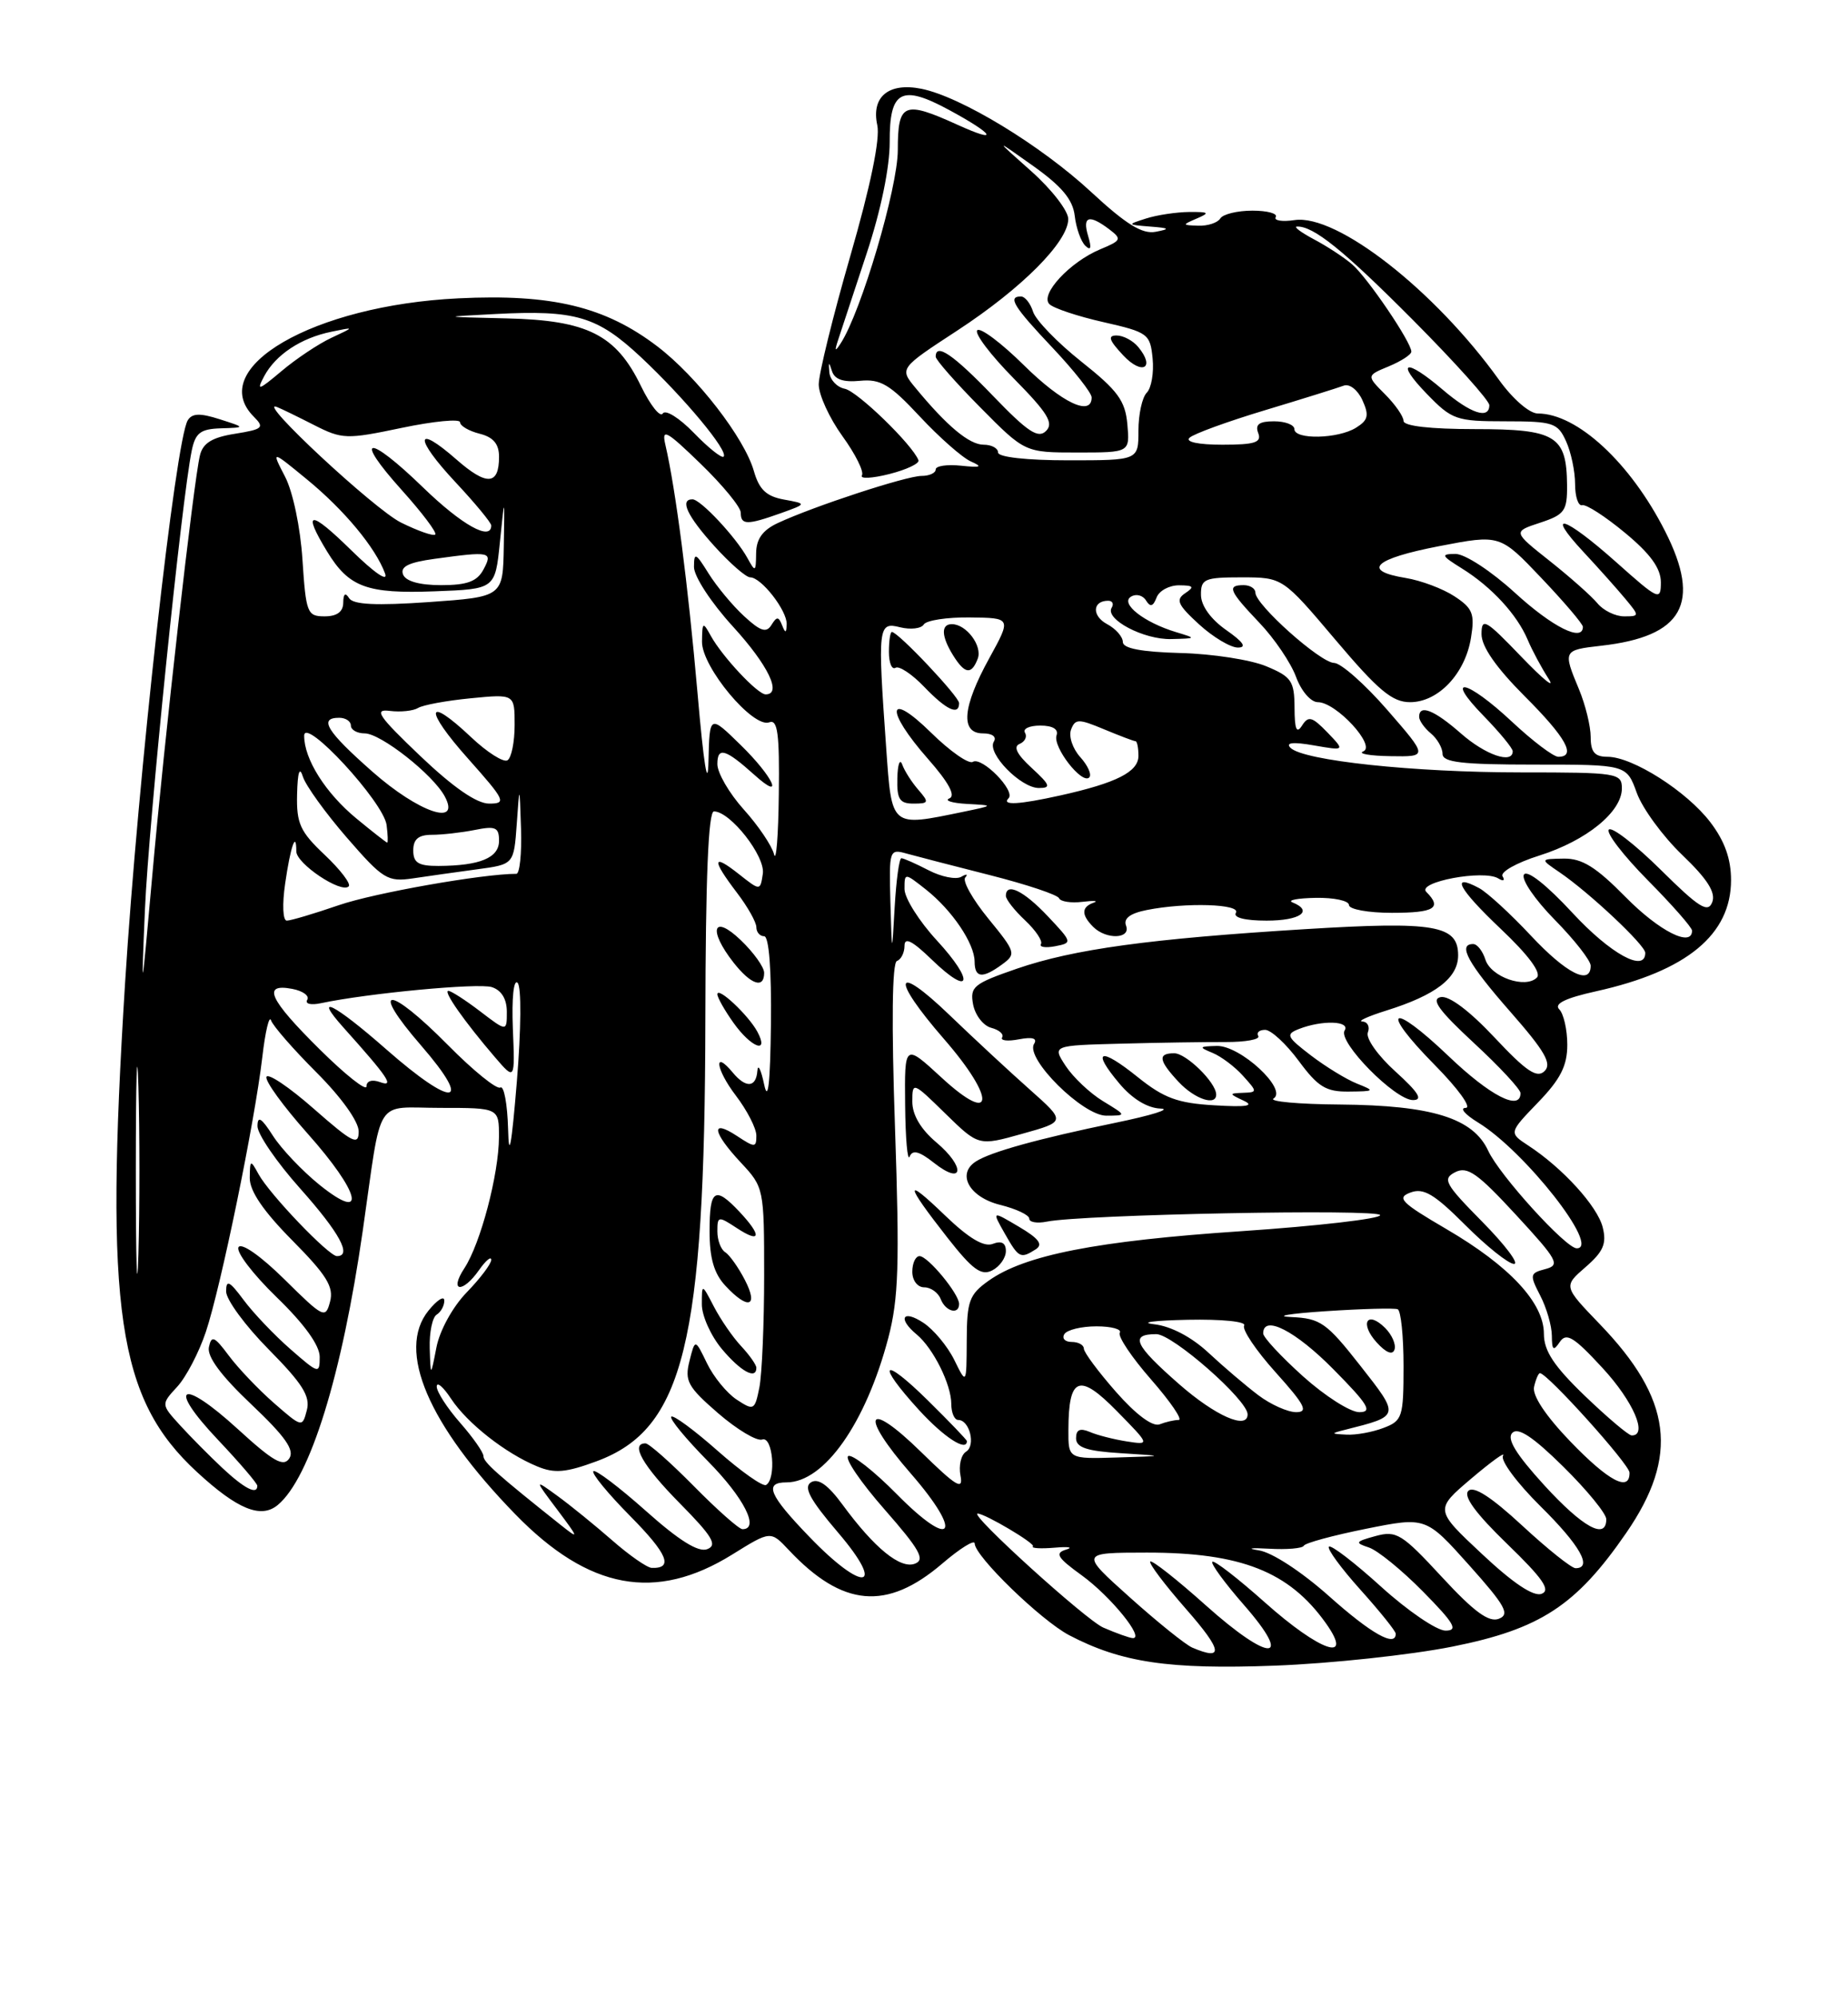 <?xml version="1.0" encoding="UTF-8" standalone="no"?>
<!DOCTYPE svg PUBLIC "-//W3C//DTD SVG 1.1//EN" "http://www.w3.org/Graphics/SVG/1.1/DTD/svg11.dtd" >
<svg xmlns="http://www.w3.org/2000/svg" xmlns:xlink="http://www.w3.org/1999/xlink" version="1.1" viewBox="0 0 237 256">
 <g >
 <path fill="currentColor"
d=" M 186.27 211.05 C 197.54 208.80 202.14 205.79 208.55 196.49 C 215.37 186.59 214.44 179.33 205.14 169.69 C 200.50 164.87 200.50 164.87 203.35 162.40 C 205.63 160.42 206.07 159.40 205.54 157.30 C 204.86 154.60 200.40 149.70 196.00 146.83 C 193.50 145.19 193.50 145.19 197.25 141.30 C 200.13 138.32 201.00 136.60 201.00 133.91 C 201.00 131.98 200.53 129.93 199.97 129.37 C 199.26 128.66 200.74 127.93 204.72 127.05 C 216.33 124.47 222.00 119.79 222.00 112.80 C 222.00 110.08 221.18 107.79 219.34 105.38 C 216.32 101.42 209.37 97.00 206.16 97.00 C 204.52 97.00 204.00 96.40 204.00 94.47 C 204.00 93.08 203.32 90.32 202.50 88.35 C 200.43 83.39 200.46 83.32 205.31 82.77 C 215.84 81.59 218.23 77.34 213.56 68.12 C 209.11 59.33 202.27 53.00 197.22 53.00 C 196.15 53.00 194.00 51.14 192.23 48.67 C 184.00 37.21 171.45 27.41 166.03 28.21 C 164.42 28.45 163.33 28.27 163.61 27.82 C 163.89 27.37 162.54 27.00 160.62 27.00 C 158.69 27.00 156.84 27.45 156.50 28.00 C 156.16 28.55 154.90 28.97 153.69 28.93 C 151.58 28.86 151.57 28.83 153.50 28.00 C 155.20 27.27 155.05 27.15 152.50 27.17 C 150.85 27.19 148.38 27.56 147.00 28.00 C 144.52 28.79 144.53 28.80 147.50 29.04 C 150.00 29.23 150.12 29.35 148.21 29.71 C 146.50 30.04 144.43 28.77 139.95 24.62 C 133.48 18.62 123.23 12.40 118.17 11.38 C 113.97 10.54 111.71 12.40 112.51 16.05 C 112.89 17.80 111.65 23.81 109.05 32.81 C 106.82 40.53 105.00 47.94 105.00 49.27 C 105.00 50.61 106.37 53.59 108.03 55.89 C 109.70 58.19 110.83 60.46 110.54 60.93 C 110.25 61.40 111.83 61.32 114.05 60.76 C 116.26 60.20 117.95 59.40 117.79 58.99 C 117.02 56.99 109.95 50.14 108.34 49.83 C 107.34 49.63 106.45 48.69 106.36 47.72 C 106.24 46.37 106.31 46.32 106.69 47.54 C 107.02 48.63 108.13 49.02 110.29 48.81 C 112.92 48.55 114.13 49.27 117.95 53.37 C 120.45 56.05 123.40 58.65 124.50 59.14 C 126.08 59.84 125.82 59.96 123.25 59.69 C 121.46 59.50 120.00 59.72 120.00 60.17 C 120.00 60.63 119.18 61.00 118.18 61.00 C 116.24 61.00 104.36 64.89 99.75 67.04 C 97.80 67.95 96.99 69.08 96.97 70.91 C 96.94 73.34 96.87 73.38 95.84 71.50 C 94.37 68.84 89.84 64.00 88.81 64.00 C 87.13 64.00 88.12 66.13 91.62 70.00 C 93.61 72.20 95.67 74.00 96.21 74.00 C 97.63 74.00 100.94 78.25 100.89 80.00 C 100.85 81.17 100.72 81.20 100.30 80.14 C 99.85 79.00 99.62 79.00 98.93 80.11 C 98.28 81.16 97.52 80.91 95.42 78.97 C 93.94 77.61 91.90 75.15 90.87 73.50 C 89.21 70.83 89.01 70.74 89.00 72.67 C 89.00 73.88 91.21 77.26 94.00 80.31 C 98.52 85.26 100.33 89.00 98.19 89.00 C 97.16 89.00 92.63 84.16 91.16 81.50 C 90.14 79.64 90.06 79.70 90.03 82.25 C 89.99 85.49 96.58 93.38 98.66 92.58 C 99.73 92.17 99.98 94.03 99.88 101.78 C 99.82 107.13 99.54 110.60 99.27 109.50 C 98.99 108.40 97.24 105.81 95.38 103.75 C 93.52 101.68 92.00 99.07 92.00 97.94 C 92.00 95.68 93.03 95.98 96.75 99.32 C 100.68 102.86 99.17 99.57 95.00 95.50 C 91.00 91.59 91.00 91.59 90.86 97.55 C 90.78 101.29 90.25 98.03 89.45 88.78 C 88.24 74.97 86.66 62.73 85.33 57.00 C 84.83 54.84 85.45 55.18 89.87 59.46 C 92.69 62.19 95.00 65.00 95.00 65.71 C 95.00 67.31 95.80 67.32 100.10 65.79 C 103.50 64.57 103.50 64.57 100.54 64.03 C 98.28 63.62 97.36 62.75 96.68 60.37 C 95.46 56.12 89.38 48.27 84.32 44.41 C 77.62 39.30 70.79 37.65 58.77 38.24 C 40.20 39.14 26.32 47.18 32.55 53.41 C 33.95 54.81 33.72 55.02 30.13 55.60 C 27.20 56.06 26.02 56.79 25.64 58.37 C 24.83 61.68 21.07 94.80 19.50 112.54 C 18.13 127.88 18.10 128.03 18.59 116.53 C 19.07 105.42 23.30 63.99 24.59 57.75 C 25.06 55.48 25.71 54.98 28.33 54.90 C 31.50 54.80 31.50 54.80 28.16 53.73 C 25.66 52.93 24.64 52.96 24.08 53.87 C 22.50 56.42 17.70 99.54 16.04 126.00 C 13.41 168.03 15.07 179.28 25.27 188.68 C 30.45 193.46 33.47 194.69 35.62 192.90 C 39.77 189.46 43.85 176.28 46.52 157.76 C 49.05 140.17 47.88 142.00 56.52 142.00 C 64.00 142.00 64.00 142.00 63.99 145.75 C 63.97 150.51 61.63 159.39 59.55 162.56 C 57.55 165.61 59.32 165.81 61.44 162.78 C 62.30 161.56 63.00 160.97 63.00 161.48 C 63.00 161.99 61.58 163.87 59.85 165.65 C 58.05 167.51 56.39 170.53 55.97 172.70 C 55.23 176.50 55.23 176.50 55.11 172.81 C 55.05 170.78 55.45 168.84 56.00 168.50 C 56.55 168.16 56.99 167.35 56.98 166.69 C 56.97 166.04 56.05 166.62 54.94 168.00 C 50.84 173.09 54.91 182.61 66.08 194.08 C 75.50 203.76 84.09 205.35 93.92 199.24 C 98.83 196.19 98.83 196.19 101.15 198.66 C 108.04 205.99 113.72 206.50 120.84 200.41 C 123.13 198.45 125.00 197.29 125.00 197.83 C 125.00 199.45 133.49 207.68 137.12 209.59 C 143.81 213.09 149.92 214.00 163.50 213.49 C 170.65 213.22 180.90 212.12 186.27 211.05 Z  M 152.91 211.18 C 152.04 210.81 148.44 207.91 144.91 204.75 C 138.50 199.01 138.50 199.01 147.10 199.00 C 159.15 199.00 165.32 201.43 170.03 208.04 C 173.71 213.21 169.31 211.71 162.20 205.37 C 158.74 202.29 155.72 199.95 155.48 200.18 C 155.25 200.41 157.07 202.90 159.52 205.70 C 165.98 213.08 162.88 213.13 154.65 205.77 C 150.95 202.46 147.74 199.93 147.52 200.15 C 147.30 200.37 149.38 203.12 152.14 206.27 C 156.77 211.55 156.99 212.92 152.91 211.18 Z  M 141.49 208.61 C 139.26 207.64 124.22 194.00 125.38 194.00 C 126.32 194.00 132.82 197.85 132.47 198.20 C 132.22 198.45 133.47 198.52 135.26 198.37 C 137.04 198.21 137.70 198.33 136.71 198.62 C 135.24 199.07 135.59 199.65 138.75 201.93 C 142.44 204.61 146.86 210.04 145.27 209.96 C 144.85 209.94 143.15 209.33 141.49 208.61 Z  M 170.43 204.57 C 166.91 201.44 163.12 198.96 161.43 198.71 C 159.82 198.46 160.39 198.37 162.71 198.50 C 165.02 198.64 167.05 198.46 167.21 198.12 C 167.37 197.77 170.96 196.80 175.18 195.95 C 182.86 194.41 182.86 194.41 188.41 200.61 C 193.06 205.81 193.67 206.91 192.23 207.48 C 190.95 207.99 189.04 206.59 184.91 202.12 C 179.79 196.58 179.09 196.15 176.41 196.88 C 173.81 197.59 173.71 197.74 175.54 198.34 C 176.66 198.70 179.79 201.25 182.50 204.00 C 186.53 208.09 187.05 209.00 185.38 209.00 C 184.26 209.00 180.54 206.47 177.13 203.38 C 173.71 200.28 170.70 197.97 170.43 198.24 C 170.16 198.50 171.98 200.99 174.47 203.76 C 176.96 206.53 179.00 209.07 179.00 209.40 C 179.00 211.18 175.83 209.39 170.43 204.57 Z  M 190.07 199.19 C 183.99 193.50 183.99 193.50 188.70 189.50 C 191.30 187.30 193.12 185.99 192.76 186.58 C 192.39 187.17 194.55 190.08 197.55 193.05 C 202.63 198.06 204.29 201.00 202.06 201.00 C 201.54 201.00 198.46 198.54 195.22 195.54 C 191.25 191.87 188.99 190.41 188.31 191.09 C 187.63 191.77 189.26 193.99 193.29 197.89 C 197.87 202.32 198.91 203.82 197.71 204.28 C 196.68 204.68 194.07 202.94 190.07 199.19 Z  M 103.82 197.00 C 98.62 191.62 97.94 190.00 100.87 190.00 C 105.70 190.00 111.03 182.44 113.92 171.49 C 115.24 166.45 115.38 162.10 114.78 144.49 C 114.32 131.13 114.41 123.38 115.03 123.17 C 115.56 122.98 116.00 122.11 116.00 121.22 C 116.00 120.07 117.01 120.59 119.49 122.99 C 124.52 127.86 125.06 125.87 120.15 120.54 C 117.87 118.07 116.00 115.10 116.00 113.95 C 116.00 111.85 116.00 111.85 118.73 114.00 C 122.09 116.65 124.98 120.92 124.99 123.25 C 125.00 125.36 125.99 125.46 128.52 123.61 C 130.34 122.28 130.27 122.04 126.75 117.74 C 124.73 115.27 123.40 112.90 123.79 112.47 C 124.18 112.03 123.95 111.99 123.28 112.38 C 122.61 112.77 120.72 112.39 119.08 111.54 C 117.44 110.69 115.87 110.00 115.60 110.00 C 115.32 110.00 114.94 112.81 114.74 116.25 C 114.39 122.50 114.39 122.50 114.19 115.63 C 114.01 108.95 114.06 108.78 116.25 109.40 C 117.49 109.74 122.33 111.00 127.00 112.18 C 131.68 113.37 135.64 114.69 135.82 115.13 C 136.00 115.56 137.35 115.77 138.82 115.59 C 140.29 115.41 140.94 115.46 140.25 115.70 C 138.68 116.26 138.66 117.26 140.20 118.80 C 141.87 120.47 145.07 120.35 144.41 118.64 C 144.06 117.72 144.94 117.06 147.07 116.64 C 152.07 115.64 159.20 115.86 158.50 117.00 C 158.12 117.61 159.66 118.00 162.44 118.00 C 166.75 118.00 168.49 116.77 165.75 115.66 C 165.06 115.38 166.41 115.12 168.75 115.08 C 171.09 115.04 173.00 115.45 173.00 116.00 C 173.00 116.55 175.47 117.00 178.50 117.00 C 183.97 117.00 184.98 116.38 182.92 114.32 C 181.65 113.05 190.27 111.43 192.15 112.59 C 192.80 112.99 193.04 112.87 192.70 112.32 C 192.36 111.78 194.48 110.58 197.41 109.66 C 203.46 107.75 208.00 104.06 208.00 101.05 C 208.00 99.09 207.43 99.00 195.07 99.00 C 181.27 99.00 167.14 97.49 165.50 95.85 C 164.83 95.18 165.83 95.07 168.50 95.54 C 172.50 96.23 172.50 96.23 170.22 93.86 C 168.27 91.85 167.79 91.72 166.98 93.00 C 166.28 94.10 166.03 93.49 166.02 90.70 C 166.00 87.29 165.63 86.74 162.40 85.40 C 160.42 84.57 155.48 83.80 151.40 83.70 C 146.37 83.56 144.00 83.11 144.00 82.29 C 144.00 81.62 143.09 80.58 141.97 79.99 C 140.00 78.93 140.10 77.00 142.12 77.00 C 142.67 77.00 142.87 77.40 142.57 77.89 C 141.66 79.36 146.69 82.01 150.21 81.91 C 153.46 81.83 153.47 81.82 150.82 81.02 C 146.71 79.78 143.62 77.35 145.04 76.48 C 145.69 76.07 146.56 76.29 146.97 76.96 C 147.52 77.85 147.88 77.75 148.33 76.58 C 148.66 75.71 149.96 75.01 151.22 75.02 C 153.07 75.03 153.22 75.22 152.00 76.03 C 150.74 76.87 151.03 77.51 153.77 80.02 C 155.56 81.66 157.81 83.00 158.75 83.00 C 159.93 83.00 159.47 82.30 157.25 80.75 C 155.27 79.36 154.03 77.64 154.02 76.25 C 154.00 74.20 154.47 74.00 159.25 74.00 C 164.50 74.01 164.50 74.01 171.26 82.00 C 176.76 88.50 178.55 90.00 180.84 90.00 C 184.45 90.00 187.91 86.35 188.65 81.74 C 189.15 78.67 188.87 77.96 186.53 76.43 C 185.04 75.45 182.23 74.40 180.27 74.08 C 174.57 73.15 176.20 71.62 184.58 70.00 C 192.37 68.50 192.37 68.50 197.68 74.09 C 200.61 77.17 203.00 79.98 203.00 80.34 C 203.00 82.33 199.12 80.39 194.31 76.00 C 191.26 73.21 187.88 71.00 186.67 71.00 C 184.74 71.01 184.83 71.21 187.50 72.87 C 191.28 75.22 194.56 78.77 195.92 82.00 C 196.50 83.38 197.71 85.62 198.60 87.00 C 199.50 88.38 197.93 87.11 195.11 84.18 C 190.51 79.39 190.00 79.10 190.00 81.28 C 190.00 82.88 191.87 85.56 195.50 89.20 C 200.84 94.53 202.21 97.00 199.85 97.00 C 199.22 97.00 196.54 94.97 193.90 92.50 C 188.07 87.05 185.09 86.46 190.30 91.79 C 192.33 93.88 194.00 95.90 194.00 96.29 C 194.00 97.97 190.50 96.77 187.35 94.00 C 183.93 91.00 182.00 90.23 182.00 91.88 C 182.00 92.36 182.68 93.32 183.50 94.00 C 184.32 94.68 185.00 95.86 185.00 96.62 C 185.00 97.71 187.44 98.00 196.80 98.00 C 208.60 98.00 208.60 98.00 209.91 101.62 C 210.63 103.61 213.25 107.19 215.73 109.57 C 218.97 112.67 220.06 114.39 219.59 115.63 C 219.04 117.06 217.90 116.35 212.99 111.49 C 209.72 108.26 206.73 105.94 206.33 106.33 C 205.94 106.73 208.18 109.64 211.31 112.81 C 214.44 115.97 217.00 118.88 217.00 119.28 C 217.00 121.48 212.80 119.36 208.50 115.00 C 204.68 111.12 202.90 110.01 200.54 110.05 C 197.50 110.10 197.50 110.10 200.00 111.80 C 203.80 114.38 211.00 121.14 211.00 122.13 C 211.00 124.72 206.54 122.27 201.66 117.00 C 198.34 113.41 195.84 111.45 195.44 112.10 C 195.07 112.70 196.84 115.30 199.38 117.88 C 201.92 120.46 204.00 123.12 204.00 123.78 C 204.00 126.36 200.89 124.79 196.33 119.92 C 193.72 117.13 190.74 114.40 189.71 113.84 C 185.92 111.81 187.03 113.91 192.47 119.06 C 196.02 122.42 197.71 124.69 197.10 125.30 C 195.63 126.77 191.21 125.23 190.50 123.00 C 190.15 121.90 189.45 121.00 188.93 121.00 C 186.90 121.00 188.25 123.48 193.66 129.64 C 198.13 134.73 199.06 136.34 198.08 137.29 C 197.11 138.24 195.74 137.32 191.67 132.98 C 188.46 129.56 185.84 127.59 184.77 127.80 C 183.47 128.06 184.52 129.51 189.02 133.68 C 192.31 136.72 195.00 139.62 195.00 140.11 C 195.00 142.46 191.12 140.47 185.79 135.38 C 178.31 128.24 176.81 129.22 184.02 136.52 C 187.01 139.55 188.78 142.00 187.97 142.00 C 187.16 142.01 187.87 142.84 189.55 143.87 C 195.54 147.52 205.34 160.00 202.21 160.00 C 200.82 160.00 192.29 150.61 190.86 147.50 C 188.92 143.31 183.66 141.67 171.85 141.57 C 166.54 141.53 162.70 141.18 163.33 140.80 C 165.18 139.65 159.07 133.99 156.06 134.06 C 153.76 134.12 153.70 134.21 155.50 134.95 C 156.60 135.40 158.36 136.72 159.40 137.88 C 161.28 139.96 161.28 140.00 159.40 140.07 C 157.59 140.14 157.60 140.19 159.50 141.08 C 160.93 141.75 159.87 141.92 155.75 141.67 C 151.04 141.40 149.27 140.75 145.93 138.07 C 141.07 134.16 139.91 134.55 143.55 138.87 C 145.21 140.85 147.16 142.03 148.84 142.09 C 150.30 142.14 147.68 142.96 143.00 143.92 C 133.14 145.96 127.06 147.64 125.15 148.87 C 122.65 150.48 124.32 153.45 128.26 154.43 C 130.32 154.94 132.00 155.73 132.00 156.20 C 132.00 156.66 133.01 156.83 134.25 156.58 C 138.74 155.66 177.00 154.92 177.00 155.75 C 177.00 156.21 169.01 157.14 159.25 157.80 C 140.62 159.05 131.41 160.86 126.78 164.16 C 124.30 165.92 124.00 166.76 123.98 171.82 C 123.95 177.50 123.95 177.50 122.38 174.30 C 121.51 172.54 119.72 170.39 118.40 169.53 C 115.75 167.79 115.09 169.00 117.57 171.05 C 119.69 172.82 122.00 177.45 122.00 179.95 C 122.00 181.08 122.40 182.00 122.89 182.00 C 124.35 182.00 125.16 185.28 123.90 186.06 C 123.25 186.46 122.93 187.85 123.18 189.14 C 123.56 191.08 122.65 190.53 118.12 186.10 C 111.08 179.21 110.14 181.21 116.82 188.88 C 123.61 196.69 122.19 198.78 115.03 191.53 C 112.08 188.54 109.27 186.34 108.78 186.63 C 108.30 186.93 110.40 190.01 113.45 193.48 C 117.96 198.62 118.68 199.91 117.34 200.42 C 115.47 201.14 112.15 198.44 108.04 192.84 C 106.19 190.32 104.93 189.43 104.01 189.99 C 103.01 190.61 103.86 192.19 107.46 196.41 C 113.73 203.74 110.77 204.22 103.82 197.00 Z  M 124.00 184.71 C 124.00 184.55 121.75 182.21 119.00 179.50 C 113.10 173.69 112.28 174.62 117.88 180.75 C 121.07 184.23 124.00 186.13 124.00 184.71 Z  M 123.00 167.13 C 123.00 165.84 119.00 161.00 117.93 161.00 C 117.42 161.00 117.00 161.90 117.00 163.00 C 117.00 164.13 117.67 165.00 118.53 165.00 C 119.37 165.00 120.32 165.68 120.64 166.50 C 121.25 168.10 123.00 168.57 123.00 167.13 Z  M 129.00 160.36 C 129.00 159.30 128.45 159.00 127.32 159.43 C 126.18 159.87 124.25 158.72 121.20 155.79 C 115.92 150.70 116.02 151.64 121.50 158.63 C 124.72 162.73 125.84 163.56 127.25 162.83 C 128.21 162.34 129.00 161.22 129.00 160.36 Z  M 132.83 160.13 C 133.80 159.51 133.24 158.75 130.68 157.24 C 127.20 155.18 127.20 155.18 128.85 158.09 C 130.65 161.26 130.87 161.37 132.83 160.13 Z  M 120.08 146.42 C 118.08 144.73 117.00 142.90 117.00 141.20 C 117.00 138.62 117.06 138.64 121.25 142.74 C 125.50 146.89 125.50 146.89 131.10 145.32 C 136.69 143.76 136.69 143.76 132.10 139.68 C 129.57 137.44 124.91 133.12 121.75 130.08 C 114.64 123.26 114.20 125.28 121.07 133.18 C 127.78 140.89 127.54 144.38 120.74 138.11 C 116.00 133.75 116.00 133.75 116.08 141.62 C 116.12 145.96 116.39 148.93 116.66 148.24 C 117.03 147.33 117.89 147.55 119.81 149.07 C 123.59 152.04 123.84 149.58 120.08 146.42 Z  M 141.46 141.14 C 139.78 140.12 137.64 138.09 136.68 136.64 C 134.95 134.00 134.95 134.00 143.73 133.77 C 148.55 133.64 154.61 133.55 157.18 133.56 C 159.75 133.57 161.64 133.22 161.37 132.79 C 161.10 132.35 161.50 132.00 162.25 132.00 C 163.00 132.00 164.94 133.79 166.56 135.98 C 169.03 139.32 170.06 139.95 173.00 139.91 C 176.32 139.88 176.37 139.82 174.03 138.89 C 172.67 138.35 170.01 136.72 168.11 135.27 C 165.00 132.89 164.85 132.57 166.58 131.89 C 169.57 130.72 173.22 130.84 172.44 132.09 C 171.55 133.53 178.90 141.00 181.21 141.00 C 182.53 141.00 181.93 140.03 178.96 137.34 C 176.71 135.31 175.14 133.09 175.42 132.34 C 175.71 131.60 175.39 130.97 174.72 130.93 C 174.05 130.90 175.42 130.27 177.78 129.53 C 184.13 127.55 187.00 125.34 187.00 122.45 C 187.00 118.58 184.03 118.07 167.41 119.09 C 147.43 120.32 137.71 121.65 130.41 124.16 C 124.85 126.08 124.37 126.47 124.80 128.76 C 125.07 130.13 126.11 131.48 127.13 131.74 C 128.15 132.01 128.77 132.56 128.52 132.97 C 128.27 133.38 129.24 133.49 130.68 133.21 C 132.43 132.88 133.07 133.08 132.61 133.81 C 131.47 135.67 138.86 143.00 141.87 143.00 C 144.50 142.99 144.50 142.99 141.46 141.14 Z  M 155.97 140.25 C 155.90 138.69 152.11 135.00 150.59 135.00 C 148.44 135.00 148.59 135.93 151.17 138.69 C 153.26 140.91 156.04 141.81 155.97 140.25 Z  M 134.36 117.42 C 131.28 114.16 129.00 113.05 129.00 114.83 C 129.00 115.28 130.11 116.70 131.47 117.97 C 132.83 119.25 133.74 120.61 133.50 121.00 C 133.26 121.39 134.08 121.52 135.33 121.28 C 137.55 120.85 137.53 120.78 134.36 117.42 Z  M 177.92 91.00 C 175.05 87.70 171.98 84.99 171.10 84.97 C 169.34 84.95 161.00 77.51 161.00 75.96 C 161.00 75.43 160.32 75.00 159.50 75.00 C 157.31 75.00 157.61 75.72 161.51 79.82 C 163.44 81.84 165.55 84.96 166.21 86.75 C 166.88 88.58 168.11 90.00 169.01 90.00 C 171.36 90.00 176.54 95.63 174.83 96.31 C 174.10 96.60 175.67 96.88 178.32 96.92 C 183.14 97.00 183.14 97.00 177.92 91.00 Z  M 78.50 197.42 C 76.30 195.50 73.15 192.94 71.50 191.74 C 68.50 189.56 68.50 189.56 71.49 193.53 C 74.25 197.21 74.29 197.35 71.96 195.50 C 63.74 188.96 62.00 187.41 62.00 186.63 C 62.00 186.15 60.65 184.23 59.00 182.35 C 57.35 180.47 56.00 178.38 56.01 177.72 C 56.01 177.05 56.84 177.75 57.84 179.27 C 59.91 182.41 64.81 186.27 68.89 187.95 C 71.12 188.88 72.58 188.75 76.55 187.28 C 87.69 183.14 90.39 172.15 90.46 130.75 C 90.49 112.56 90.84 104.00 91.56 104.00 C 93.66 104.00 98.17 109.75 97.83 111.99 C 97.50 114.20 97.50 114.20 94.75 112.03 C 91.33 109.33 91.25 110.14 94.50 114.41 C 95.88 116.21 97.00 118.21 97.00 118.84 C 97.00 119.48 97.45 120.00 98.00 120.00 C 98.62 120.00 98.95 124.33 98.87 131.25 C 98.78 138.86 98.50 141.37 98.00 139.00 C 97.59 137.07 97.20 136.29 97.13 137.25 C 96.97 139.41 95.66 139.50 93.98 137.48 C 91.45 134.43 91.79 137.04 94.36 140.41 C 95.81 142.31 97.00 144.62 97.00 145.55 C 97.00 147.11 96.82 147.12 94.50 145.59 C 91.10 143.36 91.35 145.09 95.00 149.00 C 97.97 152.17 98.00 152.34 98.00 163.48 C 98.00 169.68 97.72 176.13 97.39 177.82 C 96.80 180.77 96.67 180.83 94.49 179.40 C 93.23 178.58 91.51 176.48 90.67 174.74 C 89.14 171.58 89.14 171.58 88.42 174.46 C 87.78 177.00 88.21 177.77 92.10 181.14 C 94.52 183.23 97.06 184.75 97.75 184.51 C 99.11 184.02 99.58 189.53 98.25 190.33 C 97.84 190.58 95.04 188.61 92.03 185.95 C 89.02 183.29 86.34 181.32 86.09 181.58 C 85.83 181.84 87.95 184.41 90.81 187.31 C 95.41 191.97 97.46 196.00 95.22 196.00 C 94.78 196.00 91.99 193.53 89.00 190.50 C 86.01 187.47 83.22 185.00 82.78 185.00 C 80.79 185.00 82.44 187.88 87.18 192.68 C 91.38 196.93 92.04 198.05 90.70 198.56 C 89.56 199.00 87.08 197.45 82.81 193.64 C 79.38 190.59 76.36 188.31 76.10 188.57 C 75.83 188.83 77.96 191.43 80.83 194.33 C 85.63 199.18 86.40 201.06 83.58 200.96 C 82.99 200.94 80.70 199.35 78.50 197.42 Z  M 97.00 175.31 C 97.00 174.94 96.13 173.70 95.07 172.56 C 94.00 171.43 92.43 169.15 91.57 167.50 C 90.01 164.50 90.01 164.50 90.01 167.17 C 90.00 168.64 91.17 171.23 92.59 172.92 C 95.01 175.80 97.00 176.88 97.00 175.31 Z  M 95.53 164.06 C 94.70 162.45 93.56 160.85 93.01 160.50 C 92.45 160.16 92.00 158.96 92.00 157.83 C 92.00 155.86 92.11 155.84 94.50 157.41 C 97.58 159.43 97.74 158.41 94.83 155.31 C 91.68 151.97 91.00 152.41 91.00 157.81 C 91.00 161.27 91.57 163.24 93.04 164.81 C 95.94 167.93 97.32 167.52 95.53 164.06 Z  M 97.13 132.24 C 95.99 130.12 92.00 126.38 92.00 127.44 C 92.00 127.85 92.93 129.50 94.07 131.10 C 96.34 134.29 98.70 135.17 97.13 132.24 Z  M 98.00 124.69 C 98.00 123.96 96.65 122.08 95.00 120.50 C 91.44 117.09 90.77 119.16 94.07 123.37 C 96.31 126.22 98.00 126.78 98.00 124.69 Z  M 198.04 190.36 C 194.40 186.37 193.20 184.40 193.95 183.65 C 194.70 182.90 196.62 184.17 200.51 188.01 C 203.53 190.99 206.00 194.01 206.00 194.72 C 206.00 197.43 203.00 195.78 198.04 190.36 Z  M 28.50 188.14 C 26.85 186.59 24.41 184.13 23.08 182.67 C 20.65 180.00 20.65 180.00 22.72 177.75 C 23.87 176.51 25.52 173.34 26.40 170.71 C 28.33 164.94 32.66 143.86 33.64 135.50 C 34.02 132.20 34.53 130.08 34.76 130.78 C 34.99 131.48 37.62 134.49 40.59 137.46 C 43.78 140.65 46.00 143.75 46.00 145.02 C 46.00 146.88 45.23 146.49 40.25 142.12 C 37.09 139.34 34.35 137.50 34.17 138.03 C 33.98 138.56 36.35 141.81 39.41 145.25 C 46.22 152.88 47.16 156.83 40.98 151.87 C 38.78 150.09 36.08 147.26 35.00 145.57 C 33.53 143.27 33.03 142.96 33.02 144.34 C 33.01 145.35 35.47 148.95 38.50 152.34 C 43.56 158.02 45.18 161.00 43.21 161.00 C 42.16 161.00 34.56 153.06 33.16 150.50 C 32.12 148.60 32.06 148.63 32.03 150.97 C 32.01 152.65 33.76 155.22 37.47 158.97 C 41.89 163.43 42.83 164.95 42.33 166.83 C 41.75 169.06 41.49 168.93 36.48 163.98 C 33.44 160.98 30.97 159.25 30.59 159.85 C 30.23 160.43 32.43 163.31 35.47 166.26 C 39.02 169.69 41.00 172.44 41.00 173.91 C 41.00 176.13 40.88 176.10 37.25 172.93 C 35.19 171.13 32.49 168.30 31.25 166.63 C 29.42 164.17 29.00 163.97 29.00 165.53 C 29.00 166.58 31.46 169.93 34.47 172.97 C 38.80 177.35 39.82 178.97 39.35 180.75 C 38.77 182.98 38.74 182.98 35.13 179.83 C 33.13 178.08 30.53 175.35 29.34 173.75 C 27.49 171.27 27.12 171.11 26.79 172.67 C 26.54 173.89 28.36 176.34 32.23 180.00 C 36.58 184.12 37.81 185.86 37.10 186.93 C 36.35 188.07 35.03 187.31 30.50 183.17 C 23.22 176.52 21.32 177.53 27.94 184.53 C 30.72 187.47 33.00 190.13 33.00 190.44 C 33.00 191.65 31.36 190.81 28.50 188.14 Z  M 201.38 184.75 C 198.22 181.46 196.48 178.85 196.74 177.75 C 196.96 176.79 197.30 176.00 197.49 176.00 C 198.44 176.00 208.96 187.68 208.98 188.75 C 209.02 191.29 206.30 189.86 201.38 184.75 Z  M 137.02 183.25 C 137.04 176.46 138.40 175.94 143.22 180.85 C 147.50 185.21 147.50 185.21 144.50 184.75 C 142.85 184.49 140.71 183.95 139.75 183.53 C 138.51 183.01 138.00 183.24 138.00 184.34 C 138.00 185.53 139.37 185.99 143.75 186.26 C 149.50 186.62 149.50 186.62 143.25 186.81 C 137.00 187.00 137.00 187.00 137.02 183.25 Z  M 172.50 183.26 C 179.59 181.47 179.57 181.56 174.42 175.00 C 170.12 169.53 169.34 168.98 165.60 168.81 C 163.35 168.71 165.32 168.37 170.00 168.06 C 174.68 167.75 178.84 167.64 179.25 167.81 C 179.66 167.98 180.00 171.25 180.00 175.08 C 180.00 181.64 179.85 182.11 177.43 183.02 C 176.02 183.56 173.89 183.95 172.68 183.88 C 170.65 183.78 170.64 183.73 172.50 183.26 Z  M 177.64 170.21 C 175.32 167.90 174.33 169.61 176.56 172.07 C 177.76 173.39 178.59 173.72 178.84 172.98 C 179.06 172.33 178.52 171.09 177.64 170.21 Z  M 203.25 178.91 C 199.29 175.10 198.00 173.15 198.00 170.96 C 198.00 166.99 193.62 162.28 185.49 157.53 C 179.67 154.13 179.07 153.52 180.89 152.85 C 182.57 152.22 183.94 153.04 187.94 157.04 C 190.67 159.77 193.47 162.00 194.17 162.00 C 194.86 162.00 193.03 159.57 190.10 156.60 C 185.29 151.73 184.95 151.10 186.63 150.24 C 188.19 149.45 189.49 150.37 194.41 155.70 C 199.79 161.53 200.13 162.15 198.19 162.66 C 196.19 163.18 196.15 163.39 197.53 166.06 C 198.34 167.62 199.01 169.94 199.02 171.20 C 199.03 173.07 199.22 173.22 200.04 172.00 C 200.88 170.76 201.83 171.34 205.53 175.35 C 209.48 179.63 211.38 184.04 209.25 183.98 C 208.84 183.97 206.14 181.68 203.25 178.91 Z  M 143.13 178.41 C 140.86 175.83 139.00 173.33 139.00 172.86 C 139.00 172.39 138.30 172.00 137.44 172.00 C 136.58 172.00 136.16 171.55 136.50 171.00 C 136.84 170.45 138.69 170.00 140.62 170.00 C 142.54 170.00 143.89 170.37 143.61 170.82 C 143.33 171.28 145.14 173.98 147.63 176.82 C 150.12 179.67 151.71 182.00 151.16 182.00 C 150.61 182.00 149.51 182.25 148.72 182.56 C 147.82 182.90 145.70 181.33 143.13 178.41 Z  M 151.23 177.42 C 145.48 172.39 144.84 171.00 148.29 171.00 C 150.38 171.00 160.00 179.44 160.00 181.28 C 160.00 183.30 155.88 181.49 151.23 177.42 Z  M 161.38 178.83 C 159.80 177.64 156.93 175.20 155.00 173.40 C 152.82 171.37 150.18 169.98 148.00 169.73 C 146.07 169.50 148.01 169.25 152.31 169.16 C 156.71 169.07 159.88 169.39 159.56 169.90 C 159.26 170.39 161.07 173.09 163.60 175.90 C 167.35 180.07 167.83 181.00 166.23 181.00 C 165.15 181.00 162.97 180.03 161.38 178.83 Z  M 167.11 176.41 C 164.30 173.88 162.00 171.41 162.00 170.91 C 162.00 168.46 166.12 170.56 171.00 175.50 C 175.49 180.04 176.06 181.00 174.32 181.00 C 173.16 181.00 169.92 178.93 167.11 176.41 Z  M 17.42 150.00 C 17.42 138.18 17.57 133.34 17.75 139.25 C 17.92 145.16 17.92 154.84 17.75 160.75 C 17.57 166.66 17.42 161.82 17.42 150.00 Z  M 65.16 144.69 C 65.07 141.50 64.63 139.11 64.17 139.39 C 63.72 139.68 60.69 137.23 57.45 133.95 C 49.79 126.21 47.28 126.25 54.00 134.00 C 60.76 141.80 58.19 142.09 49.54 134.50 C 42.87 128.64 40.01 127.20 44.09 131.75 C 49.77 138.08 50.65 139.39 48.75 138.70 C 47.71 138.32 47.00 138.54 47.00 139.25 C 47.00 139.90 44.30 137.77 41.00 134.50 C 34.49 128.06 33.56 126.00 37.49 126.75 C 38.86 127.01 39.72 127.65 39.40 128.15 C 39.09 128.67 39.87 128.86 41.17 128.58 C 47.15 127.31 61.33 125.97 63.07 126.52 C 64.31 126.92 65.00 128.04 65.00 129.69 C 65.00 132.24 65.00 132.24 61.57 129.62 C 59.68 128.18 57.85 127.00 57.50 127.00 C 56.79 127.00 59.56 130.94 63.47 135.50 C 66.05 138.50 66.05 138.50 65.77 131.80 C 65.62 127.94 65.87 125.47 66.38 125.97 C 66.88 126.48 66.84 131.89 66.28 138.68 C 65.60 146.93 65.26 148.74 65.16 144.69 Z  M 36.57 113.25 C 37.25 108.51 38.00 106.36 38.00 109.12 C 38.00 110.70 43.77 114.56 44.72 113.61 C 45.04 113.29 43.66 111.48 41.65 109.58 C 38.49 106.60 38.01 105.55 38.10 101.82 C 38.17 98.94 38.42 98.18 38.85 99.56 C 39.21 100.69 41.74 104.20 44.48 107.36 C 49.13 112.71 49.70 113.06 52.98 112.58 C 54.92 112.29 58.62 111.77 61.20 111.42 C 65.90 110.79 65.90 110.79 66.27 105.64 C 66.63 100.50 66.63 100.50 66.82 106.25 C 66.92 109.41 66.65 112.00 66.22 112.00 C 61.90 112.00 48.00 114.45 43.45 116.02 C 40.28 117.11 37.28 118.00 36.78 118.00 C 36.27 118.00 36.18 115.92 36.57 113.25 Z  M 53.00 109.00 C 53.00 107.56 53.67 107.00 55.38 107.00 C 56.68 107.00 59.16 106.72 60.88 106.38 C 63.55 105.84 64.00 106.04 64.00 107.76 C 64.00 109.95 61.57 110.96 56.25 110.99 C 53.66 111.00 53.00 110.59 53.00 109.00 Z  M 45.71 104.91 C 41.74 101.64 39.00 97.29 39.01 94.30 C 39.01 91.77 49.21 102.81 49.58 105.75 C 49.74 106.99 49.77 108.00 49.66 108.00 C 49.55 108.00 47.77 106.61 45.71 104.91 Z  M 113.65 95.85 C 112.54 80.24 112.61 79.68 115.44 80.40 C 116.78 80.73 118.15 80.57 118.47 80.04 C 118.80 79.51 121.47 79.10 124.39 79.14 C 129.71 79.20 129.71 79.20 126.88 84.35 C 123.42 90.62 123.13 94.00 126.06 94.00 C 127.27 94.00 127.85 94.44 127.45 95.07 C 126.55 96.54 130.90 101.00 133.23 101.00 C 134.83 101.00 134.69 100.62 132.31 98.43 C 130.42 96.70 129.91 95.69 130.76 95.35 C 131.45 95.06 131.76 94.42 131.45 93.91 C 131.14 93.41 132.02 93.00 133.41 93.00 C 135.00 93.00 135.77 93.46 135.50 94.25 C 134.98 95.72 138.75 100.58 139.69 99.65 C 140.04 99.30 139.52 98.13 138.54 97.04 C 137.56 95.96 137.03 94.37 137.36 93.51 C 137.90 92.11 138.32 92.11 141.60 93.48 C 143.60 94.31 145.41 95.00 145.62 95.00 C 145.83 95.00 146.00 95.85 146.00 96.88 C 146.00 98.93 143.19 100.35 136.00 101.95 C 130.69 103.13 128.41 103.26 129.34 102.32 C 130.29 101.38 125.92 96.93 124.76 97.65 C 124.24 97.97 121.83 96.29 119.41 93.91 C 113.77 88.37 113.46 90.97 119.01 97.27 C 121.67 100.29 122.59 102.00 121.76 102.33 C 121.07 102.61 122.08 102.93 124.00 103.04 C 127.50 103.23 127.50 103.23 123.50 104.06 C 114.19 105.98 114.38 106.14 113.65 95.85 Z  M 117.79 101.25 C 116.95 100.29 116.01 98.83 115.71 98.00 C 115.41 97.17 115.12 97.96 115.08 99.75 C 115.01 102.44 115.37 103.00 117.15 103.00 C 119.12 103.00 119.18 102.85 117.79 101.25 Z  M 123.00 90.12 C 123.00 89.28 115.18 81.00 114.38 81.00 C 114.17 81.00 114.00 82.15 114.00 83.56 C 114.00 84.97 114.38 85.88 114.85 85.59 C 115.31 85.31 116.97 86.41 118.53 88.04 C 121.38 91.01 123.00 91.76 123.00 90.12 Z  M 125.39 84.43 C 126.02 82.79 123.93 80.00 122.07 80.00 C 120.65 80.00 120.72 81.57 122.24 84.01 C 123.74 86.41 124.59 86.52 125.39 84.43 Z  M 47.75 98.90 C 41.89 93.74 40.82 92.00 43.50 92.00 C 44.33 92.00 45.00 92.45 45.00 93.00 C 45.00 93.55 45.80 94.00 46.77 94.00 C 48.83 94.00 55.54 99.28 57.04 102.08 C 59.14 106.00 53.68 104.13 47.75 98.90 Z  M 53.90 96.90 C 48.50 91.75 47.89 90.85 50.00 91.12 C 51.38 91.29 53.00 91.12 53.62 90.74 C 54.24 90.36 57.27 89.80 60.37 89.50 C 66.00 88.95 66.00 88.95 66.00 92.92 C 66.00 95.10 65.59 97.14 65.08 97.45 C 64.58 97.76 62.47 96.43 60.41 94.48 C 54.59 88.99 54.34 90.87 60.05 97.26 C 64.80 102.60 64.99 103.00 62.73 103.00 C 61.13 103.00 58.14 100.93 53.90 96.90 Z  M 38.79 71.75 C 38.53 67.64 37.56 63.02 36.56 61.10 C 34.79 57.69 34.79 57.69 39.32 61.41 C 44.14 65.35 48.17 70.21 49.38 73.50 C 49.81 74.67 48.01 73.43 45.06 70.54 C 39.74 65.32 38.71 65.37 41.95 70.69 C 44.75 75.28 47.04 76.12 55.76 75.79 C 63.50 75.50 63.50 75.50 64.11 69.50 C 64.72 63.50 64.72 63.50 64.61 70.00 C 64.50 76.50 64.50 76.50 55.01 77.17 C 48.22 77.64 45.30 77.50 44.77 76.67 C 44.29 75.90 44.03 76.10 44.02 77.25 C 44.01 78.42 43.21 79.00 41.63 79.00 C 39.40 79.00 39.24 78.58 38.79 71.75 Z  M 204.87 77.33 C 204.12 76.42 201.37 73.98 198.76 71.91 C 194.01 68.15 194.01 68.15 197.51 67.00 C 200.66 65.96 201.00 65.49 200.97 62.17 C 200.91 55.84 199.53 55.00 189.14 55.00 C 183.45 55.00 180.00 54.61 180.00 53.95 C 180.00 53.38 178.93 51.84 177.62 50.53 C 175.24 48.14 175.24 48.14 178.12 46.95 C 179.70 46.29 181.00 45.45 181.00 45.07 C 181.00 43.86 175.36 35.55 173.40 33.88 C 172.36 32.98 170.15 31.54 168.50 30.67 C 166.85 29.79 165.87 29.06 166.32 29.04 C 168.42 28.94 172.26 32.03 181.25 41.06 C 186.61 46.45 191.00 51.34 191.00 51.93 C 191.00 53.80 188.61 53.01 185.04 49.96 C 180.25 45.87 178.87 46.24 183.00 50.50 C 186.21 53.81 186.76 54.00 193.04 54.00 C 199.18 54.00 199.77 54.19 200.84 56.55 C 201.48 57.95 202.00 60.42 202.00 62.05 C 202.00 63.67 202.41 64.89 202.91 64.75 C 203.42 64.61 205.89 66.21 208.41 68.30 C 211.65 70.98 213.00 72.84 213.00 74.63 C 213.00 77.04 212.73 76.92 207.30 72.08 C 200.64 66.15 198.04 65.33 203.08 70.75 C 205.00 72.81 207.41 75.51 208.44 76.75 C 210.28 78.96 210.27 79.00 208.28 79.00 C 207.16 79.00 205.63 78.25 204.87 77.33 Z  M 51.69 73.63 C 51.30 72.63 52.42 72.08 55.72 71.63 C 62.91 70.64 63.23 70.71 62.00 73.00 C 61.18 74.53 59.91 75.00 56.57 75.00 C 53.80 75.00 52.02 74.50 51.69 73.63 Z  M 51.43 66.98 C 48.02 65.30 32.74 51.07 35.50 52.16 C 36.05 52.37 38.20 53.42 40.28 54.48 C 43.88 56.31 44.43 56.33 51.53 54.84 C 55.64 53.98 59.00 53.66 59.00 54.12 C 59.00 54.58 60.12 55.24 61.50 55.59 C 63.27 56.03 64.00 56.90 64.00 58.55 C 64.00 62.21 62.42 62.30 58.53 58.89 C 53.19 54.21 53.11 56.13 58.40 61.79 C 60.93 64.49 63.00 67.00 63.00 67.35 C 63.00 69.40 59.24 67.30 54.27 62.49 C 47.12 55.56 45.21 55.80 51.53 62.82 C 54.13 65.71 56.06 68.27 55.82 68.51 C 55.59 68.75 53.61 68.06 51.43 66.98 Z  M 88.99 55.49 C 87.13 53.57 85.34 52.45 85.00 53.00 C 84.67 53.54 83.41 51.96 82.20 49.48 C 79.01 42.90 75.33 41.05 65.00 40.81 C 56.50 40.61 56.50 40.61 63.50 40.25 C 73.83 39.71 76.58 40.53 82.21 45.79 C 87.76 50.99 93.48 57.86 92.80 58.53 C 92.56 58.77 90.84 57.40 88.99 55.49 Z  M 128.00 58.00 C 128.00 57.45 127.17 57.00 126.15 57.00 C 124.31 57.00 121.45 54.62 117.42 49.73 C 115.34 47.22 115.34 47.22 122.78 42.36 C 131.07 36.94 137.00 30.98 137.00 28.07 C 137.00 27.02 134.86 24.26 132.25 21.94 C 127.50 17.72 127.50 17.72 132.50 21.27 C 136.17 23.88 137.59 25.58 137.83 27.66 C 138.01 29.22 138.62 30.95 139.19 31.50 C 139.90 32.18 140.01 31.79 139.55 30.25 C 138.78 27.71 139.67 27.43 142.27 29.40 C 143.90 30.64 143.81 30.83 141.11 31.95 C 137.22 33.57 133.34 37.74 134.58 38.98 C 135.11 39.51 138.23 40.55 141.52 41.29 C 147.23 42.59 147.51 42.79 147.82 45.95 C 148.00 47.77 147.66 49.74 147.07 50.33 C 146.48 50.92 146.00 53.11 146.00 55.20 C 146.00 59.00 146.00 59.00 137.00 59.00 C 131.67 59.00 128.00 58.59 128.00 58.00 Z  M 144.58 54.38 C 144.31 51.36 143.35 50.05 138.68 46.35 C 135.62 43.92 132.83 41.04 132.49 39.96 C 132.15 38.88 131.45 38.00 130.93 38.00 C 129.19 38.00 129.99 39.30 135.00 44.59 C 137.75 47.50 140.00 50.36 140.00 50.94 C 140.00 53.44 136.19 51.63 131.31 46.81 C 128.41 43.95 125.73 41.94 125.33 42.33 C 124.94 42.73 127.05 45.51 130.02 48.52 C 134.36 52.92 135.17 54.23 134.15 55.24 C 133.14 56.25 131.81 55.37 127.36 50.75 C 122.26 45.45 120.00 43.90 120.00 45.72 C 120.00 46.12 122.57 49.04 125.72 52.22 C 131.44 58.00 131.44 58.00 138.17 58.00 C 144.90 58.00 144.90 58.00 144.58 54.38 Z  M 145.97 44.47 C 145.30 43.66 144.06 43.00 143.20 43.00 C 142.02 43.00 142.23 43.61 144.06 45.56 C 146.49 48.15 148.21 47.17 145.97 44.47 Z  M 152.55 56.11 C 153.07 55.61 157.44 54.02 162.26 52.57 C 167.08 51.12 171.61 49.70 172.33 49.43 C 173.06 49.15 174.12 49.97 174.72 51.28 C 175.61 53.24 175.47 53.85 173.91 54.82 C 171.61 56.26 166.00 56.38 166.00 55.00 C 166.00 54.45 164.83 54.00 163.39 54.00 C 161.49 54.00 160.94 54.40 161.36 55.50 C 161.83 56.71 160.95 57.00 156.77 57.00 C 153.69 57.00 151.98 56.64 152.55 56.11 Z  M 33.88 48.22 C 35.36 45.46 38.59 43.32 42.50 42.52 C 45.50 41.90 45.50 41.90 42.50 43.30 C 40.85 44.07 37.97 45.99 36.10 47.57 C 33.14 50.06 32.85 50.15 33.88 48.22 Z  M 107.51 43.50 C 107.87 42.40 109.50 37.45 111.14 32.50 C 112.97 26.98 114.11 21.45 114.10 18.20 C 114.07 11.60 115.59 10.78 121.71 14.09 C 127.56 17.25 128.24 18.47 122.79 15.99 C 115.89 12.86 115.14 13.18 115.14 19.25 C 115.13 24.09 110.45 39.95 107.82 44.00 C 107.08 45.15 107.00 45.03 107.51 43.50 Z "/>
</g>
</svg>